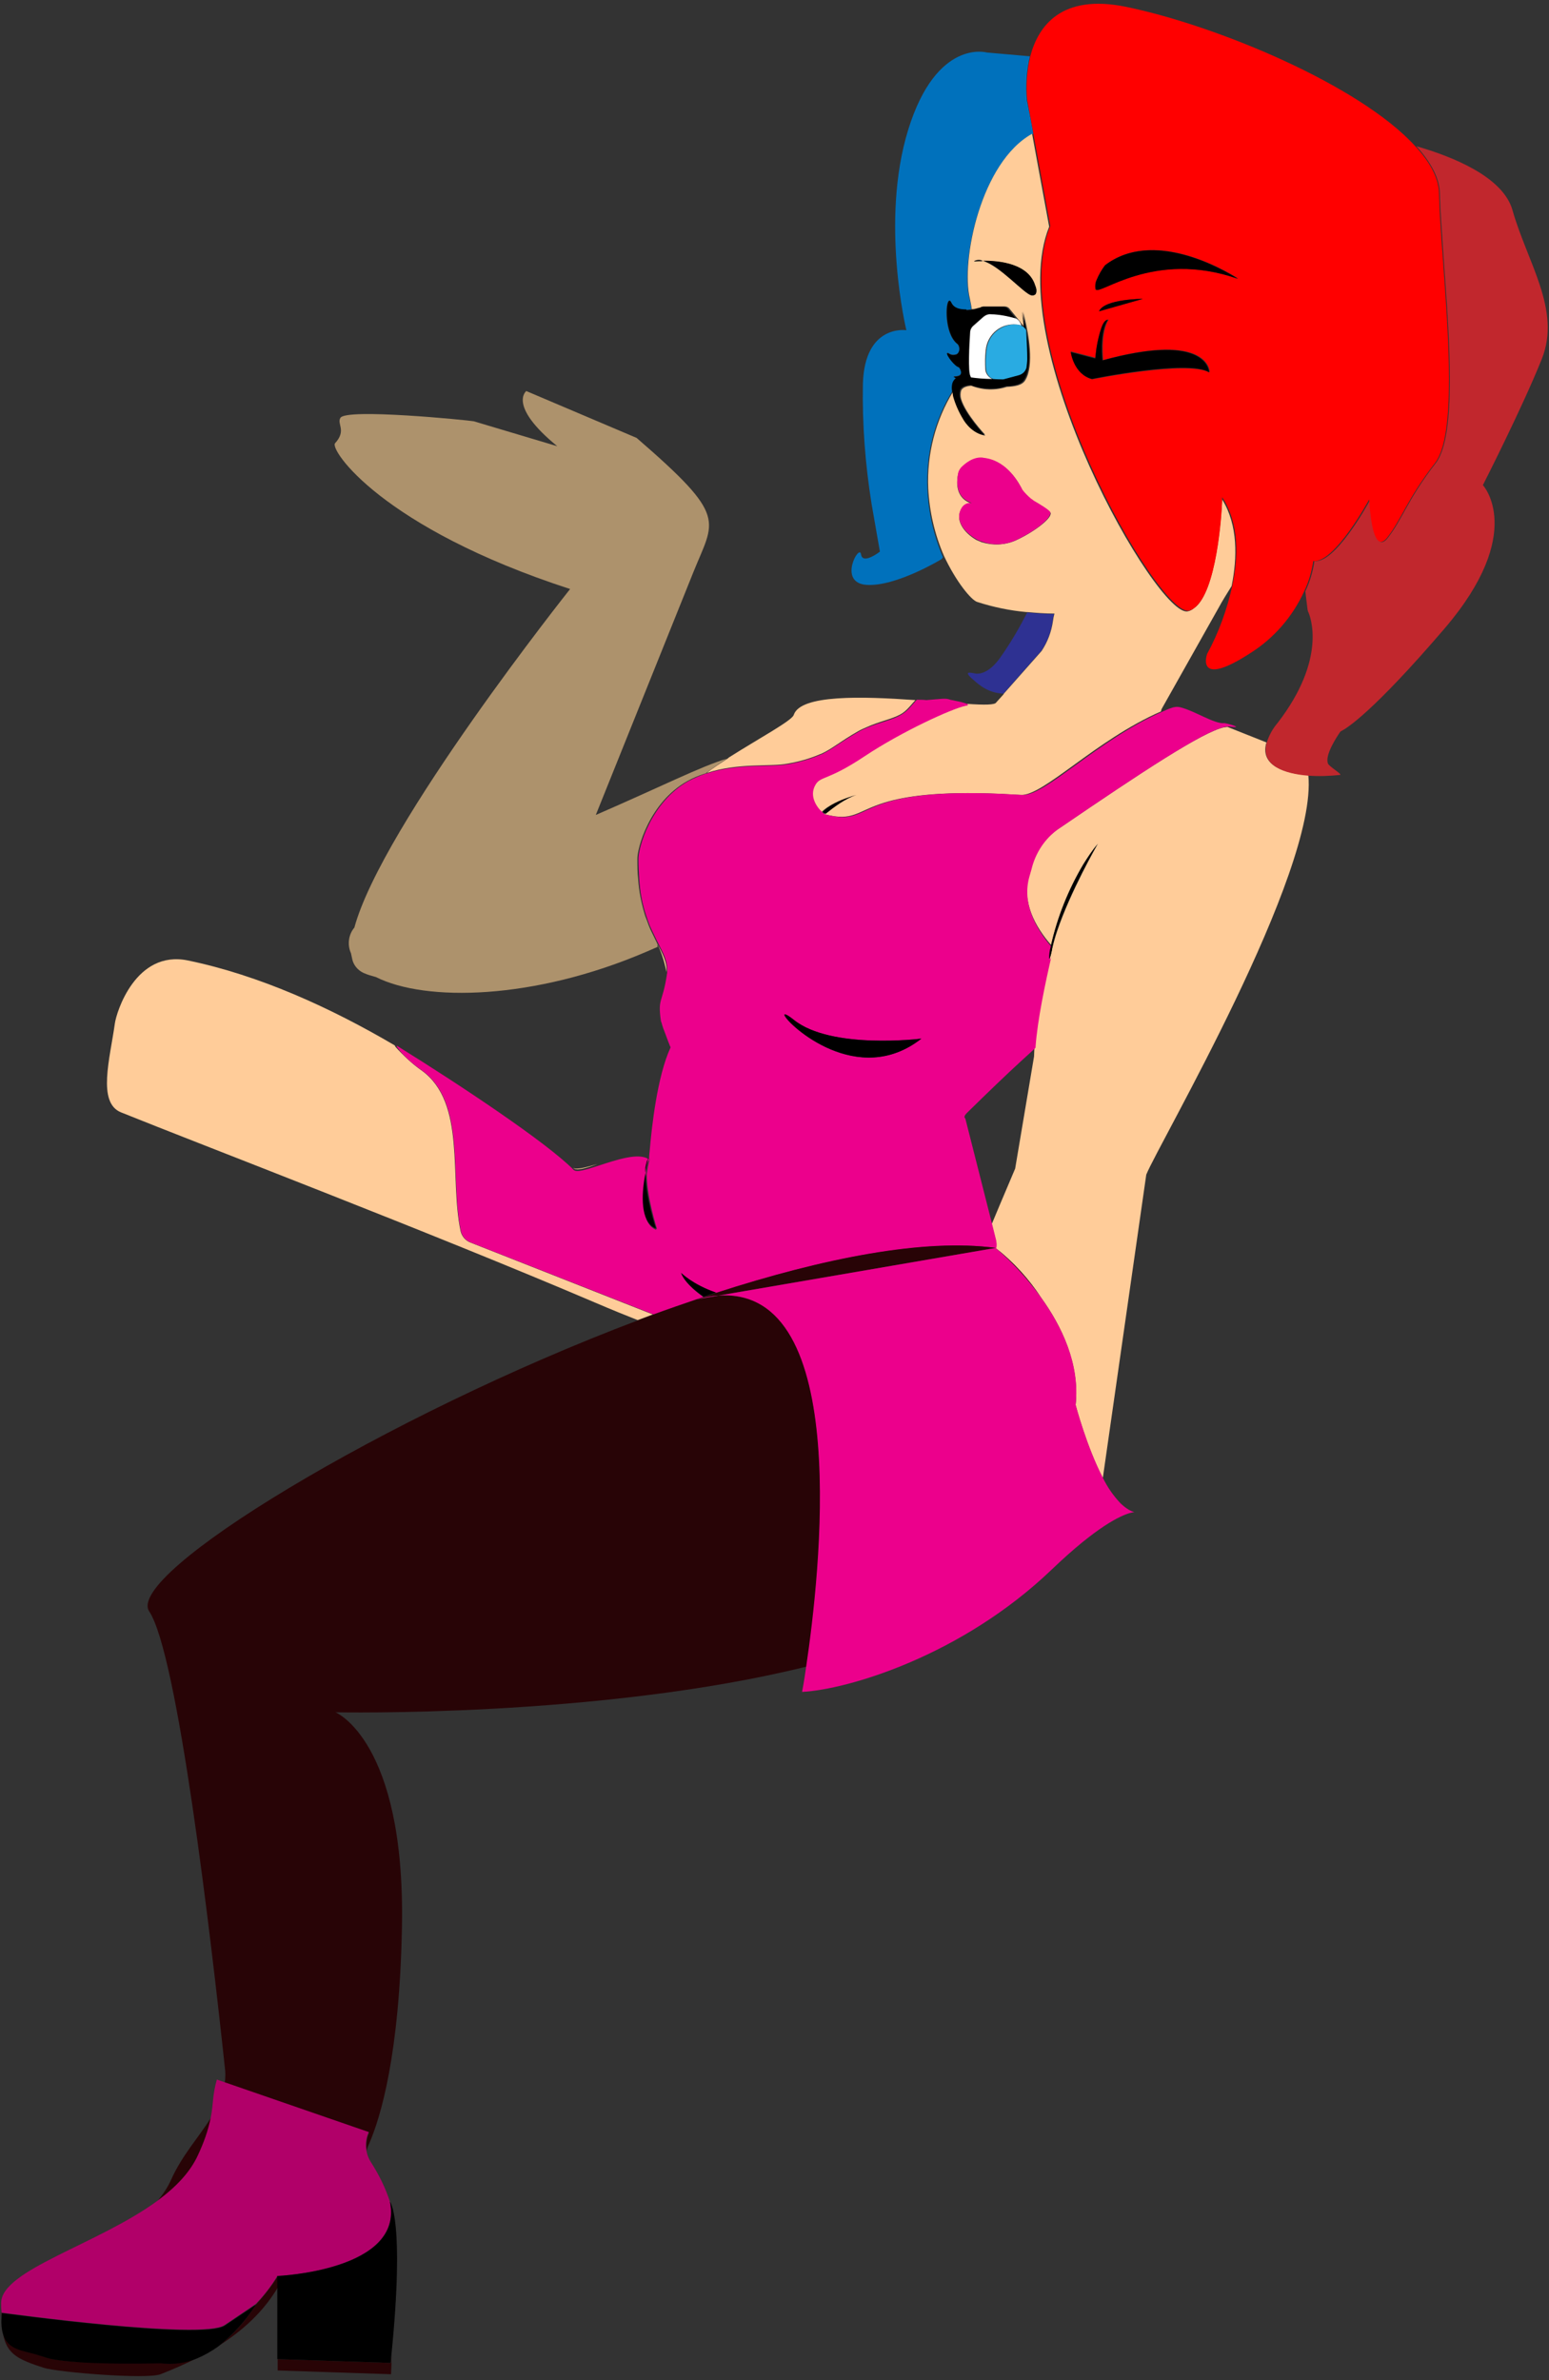 <?xml version="1.0" encoding="utf-8"?>
<!-- Generator: Adobe Illustrator 25.4.1, SVG Export Plug-In . SVG Version: 6.00 Build 0)  -->
<svg version="1.1" id="Layer_1" xmlns="http://www.w3.org/2000/svg" xmlns:xlink="http://www.w3.org/1999/xlink" x="0px" y="0px"
	 viewBox="0 0 410 630" style="enable-background:new 0 0 410 630;" xml:space="preserve">
<rect x="0" y="0" width="410" height="630" fill="#333333" stroke="none"/>
<style type="text/css">
	.st0{fill:none;}
	.st1{fill:#0071BC;}
	.st2{fill:#2E3192;}
	.st3{fill:#AD926C;}
	.st4{fill:#FFCC99;}
	.st5{fill:#C1272D;}
	.st6{fill:#FF0000;}
	.st7{fill:#EC008C;}
	.st8{fill:#FFFFFF;}
	.st9{fill:#29ABE2;}
	.st10{fill:#280406;}
	.st11{fill:#B10069;}
</style>
<path class="st0" d="M347.8,148.5c-0.4,2.8-1.2,5.5-2.4,8c-3,6.6-7.9,12.3-14,16.2c-15,9.8-11.7,0.4-11.7,0.4
	c3-5.8,5.3-11.9,6.7-18.2c1.6-7.6,1.8-16.4-2.7-23.3c0,0,0,0.2,0,0.6c4.2,6.8,4,15.4,2.5,22.9c-1.3,2.1-2.5,4-3.3,5.5l-15.2,27
	c-0.1,0.2-0.2,0.5-0.2,0.7c-17.4,7.6-31.1,22.5-37.2,22.1c-2-0.1-3.8-0.2-5.6-0.3c1.8,0.1,3.7,0.2,5.7,0.3
	c6.1,0.4,19.8-14.6,37.2-22.1c0.8-0.3,1.5-0.6,2.2-0.9c0.8-0.3,1.6-0.4,2.4-0.2c3.7,0.9,9,4.4,11.5,4.2c0.6,0,5.9,1.6,1.6,0.9
	c-0.1,0-0.2,0-0.4,0l10.3,4.1c0.6-1.9,1.6-3.6,2.9-5.2c13.1-16.9,8.7-28,8-29.5c-0.1-0.1-0.1-0.3-0.1-0.4l-0.6-4.9
	c1.2-2.5,2-5.2,2.4-8c5.4,0.6,13.9-14.6,14.7-16.1c0-0.1,0-0.2,0-0.2S353.5,149.1,347.8,148.5z"/>
<path class="st0" d="M257.1,81.8L257.1,81.8c-0.3,0-0.6,0.1-1,0.1C256.5,81.9,256.8,81.9,257.1,81.8z"/>
<path class="st0" d="M278,59.8l-4.5-24.5l-0.3,0.2l4.5,24.5c-12.6,31.3,28.8,103.8,36.7,101.8c0.6-0.2,1.1-0.4,1.6-0.8
	c-0.4,0.3-0.9,0.5-1.3,0.6C306.9,163.6,265.4,91.2,278,59.8z"/>
<path class="st0" d="M257.4,81.8L257.4,81.8z"/>
<path class="st0" d="M270.5,86.3L270.5,86.3c0-0.1,0-0.1-0.1-0.2l0-0.1C270.4,86.1,270.5,86.2,270.5,86.3z"/>
<path class="st0" d="M269.9,281c-3.7,3.4-8.3,7.7-14.2,13.6c-1.1,1.1-0.4,1.4-0.4,1.4l7.2,28.4l1,4c0.1,0.3,0.1,0.6,0.1,0.9
	c0-0.4,0-0.9-0.1-1.3l-1-4c2.9-7,5.3-12.5,6.2-14.7l5-29.7c0-0.8,0-1.6,0.1-2.6v0.3C272.7,278.3,271.3,279.6,269.9,281z"/>
<path class="st0" d="M271.9,95c0.1-2,0-4-0.2-6C271.9,91,272,93,271.9,95z"/>
<path class="st0" d="M327.2,73.5l0.6,0.2c0,0.1-21.3-14.4-35.2-3.5c-0.9,1.2-1.6,2.5-2.2,3.8c0.6-1.3,1.3-2.6,2.2-3.8
	C305.1,60.5,323.8,71.4,327.2,73.5z"/>
<path class="st0" d="M290,94.7l-6.6-1.7c0,0,0,0.1,0,0.1L290,94.7L290,94.7z"/>
<path class="st0" d="M270.6,129.6c0.7,0.8,1.4,1.6,2.2,2.3l0,0c0,0-0.1-0.1-0.1-0.1C272,131.1,271.3,130.4,270.6,129.6
	c-0.9-2.1-4-7.4-9.4-8.3C266.5,122.3,269.6,127.6,270.6,129.6z"/>
<path class="st0" d="M260,69h0.3c-0.8-0.3-1.6-0.3-2.4,0.1h0.2C258.7,68.9,259.4,68.8,260,69z"/>
<path class="st0" d="M274,75.7c0.3,0.6,0.4,1.3,0.2,2C274.6,76.9,274,75.6,274,75.7c-1.7-6-9.7-6.7-13.8-6.7l0.2,0.1
	C264.6,69.1,272.3,69.9,274,75.7z"/>
<path class="st0" d="M180.4,337.2l-0.2-0.2c0,0,0.7,2.6,5.9,6.3h0.1C181.9,340.2,180.6,337.9,180.4,337.2z"/>
<path class="st0" d="M293.2,84.6L293.2,84.6c0-0.1-0.8-0.4-1.7,2.1C292.4,84.4,293.1,84.6,293.2,84.6z"/>
<path class="st0" d="M291.8,95.3c25.9-7.1,28,1.5,28.2,2.9h0.1c0,0.1-0.1-10.7-28.2-3.1c0,0-0.7-6.4,1.1-10.1
	C291,88.8,291.8,95.3,291.8,95.3z"/>
<path class="st0" d="M254.3,99.1L254.3,99.1c-0.2,0.3-0.8,0.5-1.8,0.6c-0.1,0-0.1,0,0,0.1C253.5,99.7,254.1,99.5,254.3,99.1z"/>
<path class="st0" d="M218.2,215.6L218.2,215.6c7.7,2,8.5-0.8,16.1-3.2C226.7,214.8,225.9,217.6,218.2,215.6z"/>
<path class="st0" d="M278.6,251c0-0.1,0.1-0.2,0.1-0.3c0.3-1.4,0.7-2.8,1.2-4.2c-0.5,1.5-0.9,3-1.2,4.4L278.6,251z"/>
<path class="st0" d="M251.7,80.1c0.7,1.5,2.4,1.8,4,1.8C254.1,81.9,252.5,81.5,251.7,80.1c-0.2-0.5-0.4-0.7-0.5-0.5
	C251.4,79.6,251.6,79.7,251.7,80.1z"/>
<path class="st0" d="M269.6,99.3l-4.1,1.1c-0.9,0-1.8,0-2.7-0.1c-1.1-0.4-1.8-1.3-1.8-2.5c-0.2-1.7-0.1-3.3,0.1-5
	c0.3-4.1,3.9-7.2,8-6.9c-3.9-0.4-7.3,2.3-8,6.1c0,0.3-0.1,0.5-0.1,0.8c-0.2,1.7-0.2,3.3-0.1,5c0.1,1.1,0.8,2,1.8,2.5
	c-2.1-0.1-4.2-0.3-5.5-0.4l0,0c1.3,0.2,3.4,0.4,5.6,0.5c0.9,0,1.8,0.1,2.7,0.1L269.6,99.3c0.9-0.2,1.7-1,2-2l0,0
	C271.3,98.2,270.6,99,269.6,99.3z"/>
<path class="st0" d="M217.8,214.9c1.5-1.8,4.6-3,6.7-3.8c-2,0.7-5.4,2-7.1,3.9l0.1,0.1l0.6,0.5l0.3-0.2
	C218.2,215.2,218,215.1,217.8,214.9z"/>
<path class="st0" d="M278.1,250.6c0-0.1,0-0.1,0-0.2c0-0.1,0-0.2,0.1-0.3c-4.1-4.8-7.9-11.4-5.8-18.6c0.2-0.7,0.4-1.4,0.6-2.1
	c-0.3,0.8-0.5,1.6-0.7,2.5C270.2,239.1,274,245.8,278.1,250.6z"/>
<path class="st0" d="M277.7,253.6c0,0.5,0.1,0.4,0.3-0.2l0.4-1.5c0,0,0,0.1,0,0.1C277.9,253.5,277.7,253.9,277.7,253.6z"/>
<path class="st0" d="M259.4,81.4c-0.3,0.1-0.6,0.2-1,0.2C258.8,81.6,259.1,81.5,259.4,81.4L259.4,81.4z"/>
<path class="st0" d="M271.2,100.4c-0.8,1.4-2.7,1.7-4.9,1.8c-3.9,1.4-7.9,0.2-9.4-0.3c-1.4,0.2-2.4,0.5-2.7,1.3
	c-0.3,0.8-0.2,1.7,0.1,2.5c-0.2-0.7-0.2-1.5,0-2.2c0.3-0.8,1.4-1.2,2.7-1.3c3,1.1,6.3,1.2,9.4,0.3c2.3-0.1,4.1-0.4,4.9-1.8
	c2.4-3.9,0.8-12.3-0.1-16.1C272,88.4,273.5,96.6,271.2,100.4z"/>
<path class="st0" d="M273.5,132.4l0.1,0.1c1.4,0.8,4.4,2.6,4.4,3.1c0.3,1.9-5.2,5.6-9.4,7.5c-2.8,1.2-5.9,1.3-8.8,0.4
	c2.9,1,6.1,0.8,8.9-0.4c4.1-1.8,9.6-5.6,9.4-7.5C278,135.1,274.8,133.1,273.5,132.4z"/>
<path class="st0" d="M255,110.9c-1.1-1.9-2-3.9-2.6-5.9c0.6,2.2,1.5,4.2,2.7,6.2c0,0,2,3.8,5.6,4.3l-0.3-0.3
	C256.9,114.5,255,110.9,255,110.9z"/>
<path class="st0" d="M270.2,86.1c-0.1-0.1-0.3-0.1-0.4-0.1h-0.1h0.2C270,86.1,270.1,86.1,270.2,86.1z"/>
<path class="st0" d="M252.1,103.5c-4.8,7.8-7.1,16.9-6.6,26c-0.4-9,1.9-18,6.6-25.7C252.1,103.8,252.1,103.7,252.1,103.5
	L252.1,103.5z"/>
<path class="st0" d="M253.1,100.2L253.1,100.2c-0.5,0.4-0.9,1-0.9,1.7C252.2,101.2,252.6,100.6,253.1,100.2z"/>
<path class="st0" d="M251.2,93.7c0.5,0.3,1,0.3,1.6,0.2c0.2-0.1,0.4-0.2,0.6-0.3c-0.2,0.1-0.3,0.2-0.5,0.2
	C252.3,93.9,251.7,93.9,251.2,93.7c-0.4-0.3-0.5-0.3-0.6-0.2C250.7,93.4,250.9,93.5,251.2,93.7z"/>
<path class="st0" d="M207.7,268.8c0.9,2.5,19.4,19.4,36.2,6.2C227.1,288.1,208.7,271.3,207.7,268.8z"/>
<path class="st0" d="M243.9,274.9c-0.1,0-23.8,2.9-33.8-5C220,278,243.9,274.9,243.9,274.9z"/>
<path class="st0" d="M170.6,311.3c0-0.3,0-0.5,0-0.8c-0.9,4.9-1.6,13.1,2.7,14.7c0,0,0-0.1-0.1-0.3
	C169.5,323.2,169.8,316.2,170.6,311.3z"/>
<path class="st0" d="M238.3,189.1c-2.4,1.3-5.5,1.8-9,3.4C232.8,191,235.9,190.5,238.3,189.1z"/>
<path class="st0" d="M187,204.6L187,204.6c8.4-2.7,17-1.6,21.3-2.4c3.1-0.5,6-1.4,8.9-2.6c-2.8,1.2-5.7,2-8.6,2.5
	C204.1,203,195.4,201.8,187,204.6z"/>
<path class="st0" d="M290.6,223.3c-1.4,1.8-2.7,3.6-3.9,5.5c1.1-1.8,2.3-3.5,3.6-5.2L290.6,223.3z"/>
<path class="st0" d="M170.8,309.5c0.1-0.7,0.2-1.4,0.4-2.1c0.1-0.5,0.2-0.8,0.2-0.8c-0.6,1.2-0.9,2.5-0.8,3.9
	C170.7,310.2,170.7,309.8,170.8,309.5z"/>
<path class="st1" d="M252.1,103.5c-0.1-0.6-0.1-1.1,0-1.7c0.1-0.7,0.4-1.3,0.9-1.7c-0.4-0.2-0.7-0.4-0.5-0.4l0,0c0,0,0-0.1,0-0.1
	c1,0,1.6-0.3,1.8-0.6c0.1-0.1,0.1-0.2,0.1-0.3c0-0.6-0.3-1.1-0.6-1.5c-1.1-0.2-3.4-3.3-3.1-3.7c0-0.2,0.2-0.2,0.6,0.1
	c0.5,0.3,1,0.3,1.6,0.2c0.2,0,0.4-0.1,0.5-0.2l0,0l0,0c0.5-0.4,0.6-1.1,0.4-1.8c-0.1-0.4-0.3-0.7-0.6-0.9c-3.3-2.8-3-11.1-2-11.3
	c0.2-0.1,0.4,0,0.6,0.5c0.7,1.5,2.3,1.9,3.9,1.9h0.4c0.3,0,0.7-0.1,1-0.1c-0.1-1-0.2-1.9-0.5-2.8c-2.4-10,3-36.1,16.6-43.6v0.1
	l0.3-0.2v-0.1l-0.6-3.3l-1.1-5.4c-0.4-3.9-0.1-7.9,0.8-11.7l-11.4-1c0,0-13.3-3.8-20.8,20.4s-0.5,53.1-0.5,53.1s-11-1.7-11.5,14.1
	c-0.2,10.7,0.6,21.3,2.3,31.9l2.2,12.6c0,0-4.6,3.6-5,0.7s-6.3,7.6,1.5,8.1s19.8-6.8,19.8-6.8l0.4-0.5c-2.4-5.6-3.8-11.6-4.1-17.7
	C245,120.3,247.3,111.3,252.1,103.5z"/>
<path class="st2" d="M278.6,164.5c0.1-0.7,0.2-1.3,0.4-2c-2.6,0-4.9-0.2-7.1-0.4c-2,3.9-4.2,7.7-6.7,11.3c-2.7,4.1-5.2,5-6.8,4.9
	c-0.9-0.1-4-1.1-0.8,1.6c1.6,1.4,3.9,3.5,8,3.7l10-11.3C277.2,170,278.2,167.3,278.6,164.5z"/>
<path class="st3" d="M173.9,249.6c-0.5-1.1-1.1-2.2-1.7-3.5s-0.9-2.4-1.4-3.6c-1-3.2-1.7-6.6-1.9-9.9c-0.2-1.6-0.2-3.3-0.2-5.2
	c-0.1-2.8,3.2-15.1,13.3-20.7c1.4-0.8,2.9-1.4,4.4-1.9l0.4-0.1l0,0l-0.2,0.1c1.8-1.3,3.8-2.7,5.8-4c-6.8,2-17.4,7.4-34.7,14.9
	l25.8-64.2c5.6-14,9.4-14.5-15-35.6l-29.2-12.4c0,0-5,3.8,8.2,14.6l-22.1-6.6c-1.7-0.3-33.8-3.5-35.3-0.9c-1,1.6,1.7,3.3-1.4,6.7
	c-1.6,1.6,12.3,22.4,62.2,38.6c0,0-49.8,62.6-57.1,89.6c-1.6,1.9-1.9,4.6-0.9,6.8l0.3,1.4c0.3,1.7,1.5,3.1,3,3.8
	c1.1,0.5,2.2,0.8,3.3,1.1c13.1,6.6,41.8,6.1,71.6-6.7c1-0.4,2-0.9,3-1.3l-0.1-0.2C174.1,250.1,174,249.9,173.9,249.6z"/>
<path class="st4" d="M124.6,328.9c-1.4-0.5-2.4-1.7-2.7-3.1c-3-14.3,1.5-33.8-10.2-42.4c-2.6-1.8-4.9-4-7-6.3
	c-0.1-0.2-0.2-0.3-0.2-0.4c-17-10-35.9-18.6-54.8-22.5c-13.8-2.8-18.9,13.7-19.3,16.7c-1.3,9.3-4.7,20.9,1.6,23.5
	c20.8,8.4,81.3,31.5,125.6,50.4c4.2,1.8,7.9,3.3,11.2,4.6l4-1.5L124.6,328.9z"/>
<path class="st4" d="M335.1,196.9c0-0.1,0.1-0.2,0.1-0.4l-10.3-4.1c-0.3,0-0.6,0.1-0.9,0.1c-5.7,1.2-21.9,11.9-43.3,26.5
	c-3.8,2.4-6.5,6.1-7.7,10.4c-0.2,0.7-0.4,1.4-0.6,2.1c-2.1,7.2,1.7,13.9,5.8,18.6c1.7-7.5,4.6-14.7,8.5-21.3
	c1.2-1.9,2.4-3.8,3.9-5.5l-0.2,0.4l0.1-0.2c0,0-7.2,12.5-10.7,23c-0.5,1.5-0.9,2.9-1.2,4.2c0,0.1,0,0.2-0.1,0.3
	c-0.1,0.3-0.1,0.7-0.2,1l-0.4,1.5c0.1-0.3,0.2-0.6,0.3-1.2c-1.9,8-3.9,17.8-4.4,24.7c0,0.9-0.1,1.8-0.1,2.6l-5,29.7
	c-0.9,2.2-3.3,7.7-6.2,14.7l1,4c0.1,0.4,0.1,0.8,0.1,1.3c0,0.3,0,0.7-0.1,1c4.7,3.7,8.8,8.2,12.1,13.2c5.4,7.5,10.2,17.5,9.1,28.4
	c0,0,2.9,11.1,7.2,19.3l11.5-80.3c3.2-8,45.4-79.9,42.9-105.7C339.9,204.7,333.7,202.6,335.1,196.9z"/>
<path class="st4" d="M158.1,308.1c-3.1,0.9-5.6,1.6-6.4,1C152.4,310,155.1,309.2,158.1,308.1z"/>
<path class="st4" d="M187,204.6c8.5-2.8,17.1-1.6,21.5-2.5c3-0.5,5.8-1.3,8.6-2.5l0,0l0.3-0.1c3-1.4,4.9-3.2,9.8-6
	c0.7-0.4,1.4-0.7,2.1-1c3.5-1.6,6.6-2.1,9-3.4c0.9-0.5,1.7-1.2,2.4-2c0.5-0.6,1.1-1.2,1.5-1.7l0.1-0.1c-14.1-1-30.4-1.5-32.2,3.9
	c-0.4,1.5-9,6.1-17.2,11.3l-0.2,0.2c-2,1.3-4,2.6-5.8,4L187,204.6z"/>
<path class="st4" d="M260.2,69H260C260.1,69,260.2,69,260.2,69l0.3,0.1L260.2,69z"/>
<path class="st4" d="M255.3,186.8c-3.5,0.7-16.9,6.8-26.8,13.4s-11.6,5.1-13,7.6c-1.7,3,0.4,5.9,1.9,7.2c1.8-1.9,5.1-3.2,7.1-3.9
	c1.3-0.4,2.2-0.7,2.2-0.7c-3,0.9-6.2,3.4-8.2,5l-0.1-0.1l-0.3,0.2l0,0h0.1c7.7,2,8.5-0.8,16-3.1c5.3-1.6,13.8-3,30.3-2.3
	c1.8,0.1,3.6,0.2,5.6,0.3c6,0.4,19.8-14.5,37.2-22.1c0-0.2,0.1-0.5,0.2-0.7l15.2-27c0.8-1.5,2-3.4,3.3-5.5
	c1.5-7.5,1.7-16.1-2.5-22.9c-0.2,3.8-1.5,24.7-7.5,28.8c-0.5,0.4-1,0.7-1.6,0.8c-7.9,2-49.3-70.5-36.7-101.8l-4.5-24.5v-0.1
	C259.6,42.9,254.3,69,256.7,79c0.2,0.9,0.4,1.9,0.5,2.8l0,0h0.2h0.1c0.4,0,0.7-0.1,1.1-0.2s0.6-0.2,1-0.2h0l0.4-0.1
	c0-0.2,0.2-0.2,0.4-0.2h5.5c0.5,0,1,0.2,1.3,0.6l2.7,3.3c0.1,0.1,0.2,0.2,0.2,0.3c0.1,0.1,0.1,0.2,0.2,0.2l1,1.2
	c-0.3-2.4-0.5-4.3-0.5-4.3s0.2,0.8,0.5,2.1c0.9,3.7,2.5,12.2,0.1,16.1c-0.8,1.4-2.7,1.7-4.9,1.8c-3.1,1-6.4,0.9-9.4-0.3
	c-1.3,0.1-2.4,0.5-2.7,1.3c-0.2,0.7-0.2,1.5,0,2.2c1.2,4,6.3,9.4,6.3,9.4h-0.2l0.3,0.3c-3.6-0.5-5.6-4.3-5.6-4.3
	c-1.2-1.9-2.1-4-2.7-6.2c-0.1-0.4-0.2-0.8-0.2-1.2c-4.7,7.7-7,16.6-6.6,25.7c0.3,6.1,1.7,12.1,4.1,17.7l0,0
	c3.3,7.1,7.3,11.8,8.8,12.3c4.3,1.4,8.7,2.3,13.1,2.7h0.3c2.2,0.2,4.6,0.4,7.1,0.4c-0.2,0.7-0.3,1.3-0.4,2c-0.4,2.8-1.4,5.5-3,7.9
	l-10,11.3l-0.1,0.2l-1.9,2.1c-0.3,0.7-3.2,0.7-7.7,0.4C256,186.6,256,186.8,255.3,186.8z M260.2,69.1c-0.8,0-1.6,0-2.4,0.1
	c0.1,0,0.2-0.1,0.2-0.1h-0.2C258.6,68.7,259.5,68.6,260.2,69.1c4-0.1,12,0.6,13.8,6.5c0,0,0.6,1.3,0.2,2.1c-0.2,0.3-0.5,0.6-1.2,0.5
	C271.1,77.8,264.6,70.3,260.2,69.1z M268.7,143.1c-2.8,1.2-6,1.3-8.9,0.4c-0.5-0.2-0.9-0.4-1.4-0.6c-3.4-2-5.8-5.4-3.8-8.4
	c0.6-0.9,1.6-1.3,2.6-1.2l-0.5-0.2c-3.9-1.6-3.5-5.7-3.1-7.6c0.1-0.6,0.4-1.2,0.8-1.6c1-1,3.1-2.8,5.6-2.6c0.4,0,0.8,0.1,1.2,0.2
	c5.5,0.9,8.5,6.3,9.5,8.4c0.6,0.8,1.3,1.5,2,2.1c0,0.1,0.1,0.1,0.1,0.1l0.7,0.5c1.3,0.7,4.5,2.7,4.6,3.2
	C278.3,137.5,272.8,141.3,268.7,143.1z"/>
<path class="st4" d="M270.4,86L270.4,86c0-0.1-0.1-0.3-0.2-0.5l-0.1-0.1C270.2,85.6,270.3,85.8,270.4,86z"/>
<path class="st4" d="M173.9,249.6c0.1,0.2,0.2,0.5,0.3,0.7l0.1,0.2c1,2.2,1.7,4.5,2.1,6.8C176.6,254.7,175.4,252.5,173.9,249.6z"/>
<path class="st5" d="M400.3,55.5c-2.6-8.8-16-14.1-25.4-16.8c3.8,4.2,6.1,8.4,6.2,12.4c0.1,4.6,0.6,10.7,1,17.1
	c1.5,20.7,3.6,47.1-2.1,54.4c-7.5,9.7-8.7,14.7-12.7,19.8c-1,1.3-1.8,1.3-2.4,0.6c-1.8-1.9-2.2-9.4-2.3-10.6
	c-0.8,1.5-9.3,16.8-14.7,16.1c-0.4,2.8-1.2,5.5-2.4,8l0.6,4.9c0,0.1,0.1,0.3,0.1,0.4c0.7,1.4,5,12.6-8,29.5
	c-1.3,1.5-2.3,3.3-2.9,5.2c0,0.1-0.1,0.2-0.1,0.4c-1.4,5.8,4.8,7.9,11.1,8.4h0c2.8,0.2,5.6,0.1,8.4-0.2c0.7-0.1-3-2.3-3.2-3
	c-0.9-2.2,2.3-7,3.1-8.2c0.1-0.2,0.2-0.3,0.4-0.4c1.4-0.7,8.2-4.8,27.4-27.2c21.7-25.4,10.1-37.9,10.1-37.9S402.9,108,408.1,95
	S404.2,69.4,400.3,55.5z"/>
<path class="st6" d="M273.5,35.3l4.5,24.5c-12.6,31.3,28.8,103.8,36.7,101.8c0.5-0.1,0.9-0.3,1.3-0.6c6.1-4.2,7.4-25.1,7.5-28.8
	c0-0.4,0-0.6,0-0.6c4.5,6.9,4.3,15.7,2.7,23.3c-1.4,6.4-3.6,12.5-6.7,18.2c0,0-3.3,9.4,11.7-0.4c6.1-3.9,11-9.6,14-16.2
	c1.2-2.5,2-5.2,2.4-8c5.7,0.6,14.8-16.3,14.8-16.3s0,0.1,0,0.2c0.1,1.2,0.5,8.7,2.3,10.6c0.6,0.6,1.4,0.6,2.4-0.6
	c4-5.1,5.2-10.1,12.7-19.8c5.7-7.3,3.6-33.7,2.1-54.4c-0.5-6.5-0.9-12.5-1-17.1c-0.1-4-2.4-8.2-6.3-12.4
	C359.9,22.5,321.9,6.7,298,1.8c-17.1-3.5-23.2,5.1-25.3,13.1c-0.9,3.8-1.2,7.8-0.8,11.7l1,5.3l0.6,3.3L273.5,35.3z M290.3,74
	c0.6-1.4,1.3-2.7,2.2-3.8c14-10.8,35.2,3.6,35.2,3.5l-0.6-0.2l0.5,0.3c-22.6-8-37.1,4.9-37.7,2.7C289.9,75.7,290,74.8,290.3,74z
	 M302.5,79.1l-11.6,3.3C292.2,79.1,302.5,79.1,302.5,79.1L302.5,79.1z M283.4,93l6.6,1.7c0-0.9,0.1-1.7,0.3-2.6
	c0.2-1.9,0.7-3.7,1.3-5.4c0.9-2.5,1.8-2.1,1.8-2.1l0,0.1l0,0c-0.1,0.2-0.2,0.3-0.3,0.5c-1.8,3.7-1.1,10.1-1.1,10.1
	c28.1-7.7,28.2,3.1,28.2,3.1h-0.1c0,0.1,0,0.1,0,0.2c-5.7-3.3-31,1.8-31,1.8c-4.9-1.3-5.6-7.2-5.6-7.2l0,0
	C283.4,93.1,283.4,93,283.4,93z"/>
<path d="M255.8,81.9c-1.7,0-3.3-0.3-4-1.8c-0.2-0.4-0.4-0.5-0.5-0.5c-1,0.2-1.3,8.5,2,11.3c0.3,0.2,0.5,0.5,0.6,0.9
	c0.2,0.6,0,1.3-0.4,1.8l0,0l0,0c-0.2,0.1-0.3,0.3-0.6,0.3c-0.5,0.2-1.1,0.1-1.6-0.2c-0.3-0.2-0.5-0.2-0.6-0.2
	c-0.3,0.4,2,3.5,3.1,3.7c0.4,0.4,0.6,1,0.6,1.5c0,0.1-0.1,0.2-0.1,0.3v0.1c-0.2,0.4-0.8,0.6-1.8,0.6l0,0c-0.2,0,0.1,0.1,0.5,0.4l0,0
	c-0.5,0.4-0.9,1-1,1.7c-0.1,0.6-0.1,1.1,0,1.7l0,0c0,0.1,0,0.2,0.1,0.3c0.1,0.4,0.1,0.8,0.2,1.2c0.6,2.1,1.5,4.1,2.6,5.9
	c0,0,1.9,3.6,5.4,4.2h0.2c0,0-5.1-5.4-6.3-9.4c-0.3-0.8-0.3-1.7-0.1-2.5c0.3-0.8,1.3-1.2,2.7-1.3c1.5,0.5,5.5,1.7,9.4,0.3
	c2.3-0.1,4.1-0.4,4.9-1.8c2.4-3.8,0.8-12-0.1-15.8c-0.3-1.3-0.5-2.1-0.5-2.1s0.3,1.8,0.5,4.3l-1-1.2c0.1,0.2,0.2,0.4,0.3,0.6
	c0,0.1,0.1,0.1,0.1,0.2h0.1c0.4,0.2,0.7,0.6,0.9,1c0,0.5,0.1,1,0.1,1.6c0.2,2,0.3,4,0.2,6c0,0.8-0.1,1.5-0.2,2.2v0.1l0,0
	c-0.3,1-1.1,1.7-2.1,2l-4.1,1.1c-0.9,0-1.8-0.1-2.7-0.1c-2.2-0.1-4.4-0.3-5.6-0.5l0,0h-0.1l-0.1-0.3c-0.8-1-0.3-8.7-0.1-11.6
	c0-0.7,0.4-1.4,0.9-1.8l2.6-2.3c0.6-0.5,1.3-0.7,2-0.7c2.3,0.2,4.5,0.7,6.6,1.5c0.3,0.2,0.6,0.4,0.8,0.6l-2.8-3.4
	c-0.3-0.4-0.8-0.6-1.3-0.6h-5.5c-0.2,0-0.4,0-0.4,0.2l-0.4,0.1c-0.3,0.1-0.7,0.2-1,0.3s-0.7,0.2-1.1,0.2h-0.1h-0.2
	c-0.3,0-0.6,0.1-1,0.1L255.8,81.9z"/>
<path d="M270.1,85.5c-0.1-0.1-0.1-0.2-0.2-0.2L270.1,85.5L270.1,85.5z"/>
<path d="M302.5,79.1c0,0-10.2,0-11.6,3.3L302.5,79.1z"/>
<path d="M289,100.3c0,0,25.4-5.2,31-1.8c0-0.1,0-0.1,0-0.2c-0.2-1.4-2.3-10-28.2-2.9c0,0-0.8-6.6,1.1-10.2c0.1-0.2,0.2-0.3,0.3-0.5
	l0,0c-0.1,0-0.9-0.2-1.7,2.1c-0.6,1.8-1,3.6-1.3,5.4c-0.1,0.9-0.2,1.7-0.3,2.6v0.1l-6.5-1.7l0,0C283.4,93.1,284.1,99,289,100.3z"/>
<path d="M327.7,73.8l-0.5-0.3c-3.4-2.1-22-13-34.7-3.3c-0.9,1.2-1.6,2.4-2.2,3.8c-0.4,0.8-0.5,1.7-0.3,2.5
	C290.6,78.7,305.1,65.9,327.7,73.8z"/>
<path d="M274.2,77.6c0.2-0.7,0.1-1.4-0.2-2c-1.7-5.8-9.4-6.6-13.5-6.6h-0.3c4.4,1.2,10.9,8.8,12.8,9.1
	C273.7,78.2,274.1,78,274.2,77.6z"/>
<path d="M258,69.1c-0.1,0-0.2,0.1-0.2,0.1c0.8-0.1,1.6-0.1,2.4-0.1c-0.1,0-0.1,0-0.2,0C259.4,68.8,258.7,68.8,258,69.1z"/>
<path class="st7" d="M268.6,143.1c4.1-1.8,9.7-5.6,9.4-7.5c0-0.5-3-2.3-4.4-3.1l-0.1-0.1l-0.7-0.5l0,0c-0.8-0.7-1.6-1.5-2.2-2.3
	c-1-2-4-7.3-9.4-8.3c-0.4-0.1-0.8-0.1-1.2-0.2c-2.5-0.2-4.6,1.6-5.6,2.6c-0.4,0.5-0.7,1-0.8,1.6c-0.4,1.9-0.7,6.1,3.1,7.6l0.5,0.2
	c-1-0.1-2,0.3-2.6,1.2c-2,3.1,0.4,6.4,3.8,8.4c0.4,0.2,0.9,0.5,1.4,0.6C262.7,144.4,265.8,144.3,268.6,143.1z"/>
<path class="st8" d="M262.3,83.2c-0.7-0.1-1.4,0.2-2,0.7l-2.6,2.3c-0.5,0.4-0.9,1.1-0.9,1.8c-0.2,2.9-0.6,10.5,0.1,11.6l0.1,0.3h0.1
	c1.4,0.2,3.4,0.4,5.5,0.4c-1-0.5-1.7-1.4-1.8-2.5c-0.1-1.7-0.1-3.3,0.1-5c0-0.3,0.1-0.5,0.1-0.8c0.7-3.8,4.1-6.5,8-6.1l0,0
	c0.2,0,0.4,0,0.6,0.1h0.1c0.1,0,0.3,0,0.4,0.1c0.1,0,0.2,0.1,0.3,0.2c0-0.1-0.1-0.2-0.1-0.3c-0.1-0.2-0.2-0.4-0.3-0.6l-0.1-0.2
	c-0.1-0.1-0.1-0.2-0.2-0.3c-0.2-0.2-0.5-0.5-0.8-0.6C266.8,83.7,264.5,83.2,262.3,83.2z"/>
<path class="st9" d="M270.2,86.1c-0.1,0-0.2-0.1-0.3-0.1h-0.2c-0.2,0-0.4-0.1-0.6-0.1l0,0c-4.1-0.3-7.7,2.8-8,6.9
	c-0.2,1.7-0.3,3.3-0.1,5c0.1,1.1,0.8,2.1,1.9,2.5c0.9,0.1,1.8,0.1,2.7,0.1l4.1-1.1c1-0.3,1.7-1,2-2v-0.1c0.1-0.7,0.2-1.5,0.2-2.2
	c0-2-0.1-4-0.2-6c0-0.5-0.1-1.1-0.1-1.6c-0.2-0.4-0.5-0.8-0.9-1h-0.1l0,0C270.5,86.3,270.4,86.2,270.2,86.1z"/>
<path d="M218.4,215.3l0.1,0.1c2-1.6,5.2-4.1,8.2-5c0,0-0.9,0.2-2.2,0.7c-2.1,0.7-5.1,2-6.7,3.8C218,215,218.1,215.2,218.4,215.3z"/>
<path class="st7" d="M170.6,310.6c0,0.2,0,0.5,0,0.8c0-0.3,0.1-0.6,0.2-0.9c0-0.3,0-0.6,0-0.9C170.7,309.8,170.7,310.2,170.6,310.6z
	"/>
<path class="st7" d="M111.8,283.4c11.7,8.6,7.2,28.1,10.2,42.4c0.3,1.4,1.3,2.6,2.7,3.1l48.3,19c3.8-1.4,7.6-2.7,11.4-4l0,0l1.8-0.6
	c-5.2-3.7-5.9-6.3-5.9-6.3l0.2,0.2c0-0.1-0.1-0.2-0.1-0.2c0,0,2.9,3,9.2,5.2c28.4-9.2,55.1-14.4,74.1-11.9c0.1-0.3,0.1-0.7,0.1-1
	c0-0.3-0.1-0.6-0.1-0.9l-1-4l-7.2-28.4c0,0-0.7-0.3,0.4-1.4c5.9-5.8,10.5-10.2,14.2-13.6c1.5-1.4,2.9-2.6,4-3.7v-0.3
	c0.5-6.9,2.5-16.6,4.4-24.7c-0.1,0.5-0.2,0.9-0.3,1.2c-0.2,0.6-0.3,0.6-0.3,0.2c0-1,0.2-2.1,0.4-3.1c-4.1-4.8-7.9-11.5-5.8-18.7
	c0.2-0.8,0.5-1.6,0.7-2.5c1.2-4.3,3.9-8.1,7.7-10.5c21.4-14.6,37.6-25.3,43.3-26.5c0.3-0.1,0.6-0.1,0.9-0.1c0.1,0,0.2,0,0.4,0
	c4.3,0.6-1-1-1.6-0.9c-2.5,0.2-7.8-3.3-11.5-4.2c-0.8-0.2-1.7-0.1-2.4,0.2c-0.7,0.2-1.5,0.6-2.2,0.9c-17.4,7.6-31.2,22.5-37.2,22.1
	c-2-0.1-3.9-0.2-5.7-0.3c-16.5-0.7-25.1,0.7-30.3,2.3c-7.5,2.3-8.3,5.2-16,3.2h-0.1h-0.1l0,0l-0.6-0.5l-0.1-0.1
	c-1.4-1.2-3.6-4.2-1.9-7.2c1.4-2.5,3.1-1,13-7.6s23.3-12.7,26.8-13.4c0.7-0.1,0.7-0.2,0.5-0.4l0,0c-0.7-0.5-4.2-1.1-4.6-1.2
	c-1.2-0.5-2.3-0.2-6.3,0.1c-0.8-0.1-1.7-0.1-2.5-0.1l-0.2,0.2l-0.1,0.1c-0.4,0.5-1,1.1-1.5,1.7c-0.7,0.8-1.5,1.5-2.4,2
	c-2.4,1.4-5.4,1.9-9,3.4c-0.7,0.3-1.4,0.6-2.1,1c-4.9,2.8-6.8,4.5-9.8,6l-0.3,0.1l0,0c-2.8,1.2-5.8,2.1-8.9,2.6
	c-4.3,0.8-12.9-0.3-21.3,2.4l-0.4,0.1c-1.5,0.5-3,1.2-4.4,1.9c-10.1,5.6-13.4,17.9-13.3,20.7c0,1.9,0.1,3.6,0.2,5.2
	c0.2,3.4,0.8,6.7,1.9,9.9c0.4,1.2,0.8,2.4,1.4,3.6s1.1,2.4,1.7,3.5c1.5,2.9,2.6,5.1,2.4,7.7c0,0.3-0.1,0.5-0.1,0.8
	c-1.2,7.6-2.4,6-1.6,11.9l0.1,0.5l0.1,0.1v0.1c0.2,0.7,0.4,1.4,0.7,2.1c0.7,1.9,1.6,4.3,1.7,4.4c-3.6,7.8-5,21.3-5.5,27
	c-0.2,1.6-0.2,2.6-0.2,2.6s-0.1,0.3-0.2,0.8c0.1-0.3,0.2-0.6,0.4-0.9c-0.4,1.3-0.6,2.6-0.8,3.9c-0.1,5.9,2.7,14.7,2.7,14.7l-0.3-0.1
	c0.1,0.2,0.1,0.3,0.1,0.3c-4.3-1.6-3.6-9.8-2.7-14.7c-0.1-1.4,0.2-2.7,0.8-3.9c-2.6-2-8.7,0.1-13.6,1.7c-3.1,1-5.7,1.8-6.4,1
	c-7.1-7.2-30.1-22.5-46.4-32.6c-0.3-0.2-0.4-0.2-0.4-0.1s0,0.2,0.2,0.4C106.8,279.5,109.2,281.6,111.8,283.4z M210,269.9
	c10,8,33.8,5,33.8,5c-16.8,13.3-35.2-3.7-36.2-6.2C207.4,268.2,208.1,268.4,210,269.9z"/>
<path d="M243.9,274.9c0,0-23.9,3-33.8-5c-1.9-1.5-2.6-1.7-2.4-1.1C208.7,271.3,227.1,288.1,243.9,274.9z"/>
<path d="M186.2,343.2l3.3-1.1c-6.3-2.2-9.2-5.2-9.2-5.2c0,0.1,0,0.2,0.1,0.2C180.6,337.9,181.9,340.2,186.2,343.2z"/>
<path d="M170.8,310.4c0.2-1.3,0.5-2.6,0.8-3.9c-0.1,0.3-0.3,0.6-0.4,0.9c-0.2,0.7-0.4,1.4-0.4,2.1
	C170.8,309.8,170.8,310.1,170.8,310.4z"/>
<path d="M173.3,325l0.3,0.1c0,0-2.9-8.8-2.7-14.7c-0.1,0.3-0.1,0.6-0.2,0.9C169.8,316.2,169.5,323.2,173.3,325z"/>
<path d="M278.1,250.6c-0.3,1-0.4,2-0.4,3.1c0,0.3,0.3-0.2,0.6-1.6c0,0,0-0.1,0-0.1c0.1-0.3,0.2-0.7,0.2-1v-0.1
	c0.3-1.4,0.7-2.9,1.2-4.4c3.5-10.5,10.7-23,10.7-23l-0.1,0.2c-1.3,1.6-2.5,3.4-3.6,5.2c-3.9,6.6-6.8,13.8-8.5,21.3
	c0,0.1-0.1,0.2-0.1,0.3C278.1,250.5,278.1,250.5,278.1,250.6z"/>
<path class="st10" d="M73.5,624.4c0,1.8,0,3,0,3l30,1c0,0,0.1-2,0.2-5.1c-0.1,0.7-0.1,1.4-0.2,2.1L73.5,624.4z"/>
<path class="st10" d="M0.4,612.1v-0.4c-0.1,0.3-0.1,0.6-0.1,0.9c0,0.2,0,0.5,0,0.7C0.4,612.9,0.4,612.5,0.4,612.1z"/>
<path class="st10" d="M52.5,570.4c1.5-3.2,2.7-6.5,3.4-10c-3.2,5.2-7.7,10-10.6,16.5c-0.9,2-2.1,3.8-3.5,5.5
	C46.5,578.9,50.4,575,52.5,570.4z"/>
<path class="st10" d="M190.3,342.9l-5.9,1l0,0c-3.8,1.3-7.6,2.6-11.4,4l-4,1.5c-67.3,25.4-136,67.3-129.5,77.1
	c7.5,11.3,16.2,85,20,120.6c0.2,1.4,0.2,2.7,0,4.1l38.2,13.2c-0.7,1.5-0.9,3.3-0.6,4.9c0.1-0.7,0.3-1.3,0.6-1.9
	c3-6.9,8.1-23.5,8.7-57.8c0.8-48.9-17.6-56.4-17.6-56.4s69.8,1.5,124.7-12.1C217,417.4,225.9,340.5,190.3,342.9z"/>
<path class="st10" d="M189.5,342.2l-3.3,1.1h-0.1l-1.8,0.6c1.9-0.5,3.9-0.9,5.9-1l73.3-12.6C244.6,327.7,217.9,333,189.5,342.2z"/>
<path class="st10" d="M42.5,625.4c0,0-11.3,0.3-20.5-0.2c-4.4-0.2-8.4-0.7-10.4-1.5c-0.6-0.2-1.3-0.4-1.9-0.6
	c-4-1.2-7.7-1.4-8.9-5.4c1,5.4,4,6.8,10.8,9c3.8,1.2,27.2,3.1,30.9,1.7c3.3-1.3,6.5-2.7,9.7-4.3C49.1,625.4,45.7,625.8,42.5,625.4z"
	/>
<path class="st10" d="M67.8,609.9L67.8,609.9c-2.7,4.3-6.1,8.1-10.1,11.1c8.4-5.3,12.9-10.7,15.8-15.5v-3
	C71.8,605.1,69.9,607.6,67.8,609.9z"/>
<path class="st10" d="M275.6,343.5c-3.3-5-7.4-9.5-12.1-13.2C268.1,334.2,272.2,338.6,275.6,343.5z"/>
<path class="st7" d="M275.6,343.5c-3.5-4.9-7.5-9.3-12.1-13.2l-73.3,12.6c35.7-2.4,26.7,74.5,23.2,98.1c-0.6,4.3-1.1,6.8-1.1,6.8
	c11.9-0.6,42.1-9.4,66.1-32.4s25-11,18.2-17.5c-1.9-2-3.5-4.3-4.7-6.8c-4.3-8.3-7.2-19.3-7.2-19.3C285.9,361,281,351,275.6,343.5z"
	/>
<path class="st7" d="M184.3,343.9L184.3,343.9l5.9-1C188.2,343,186.3,343.4,184.3,343.9z"/>
<polygon class="st7" points="184.3,343.9 184.3,343.9 184.3,343.9 "/>
<path class="st11" d="M97.6,564.3l-38.2-13.2l-2-0.7c-1.2,4.2-0.9,6.4-1.6,10c-0.7,3.5-1.9,6.8-3.4,10c-2.1,4.6-5.9,8.5-10.6,12
	c-15.9,11.7-41.6,18.4-41.5,27.2c0,0.8,0,1.4,0.1,2.1v0.4c0.4,0,53,7.3,59,3.3s8.3-5.6,8.3-5.6c2.2-2.3,4.1-4.7,5.7-7.4
	c0,0,33.6-1.4,29.8-19.7c-1.2-3.7-2.9-7.1-5-10.4C96.7,570,96.4,566.9,97.6,564.3L97.6,564.3z"/>
<path d="M67.8,609.9L67.8,609.9c0,0-2.3,1.6-8.3,5.6s-58.6-3.3-59-3.3l0,0c0,0.4-0.1,0.8-0.1,1.2c-0.1,1.5,0,3,0.4,4.4
	c1.2,4,4.9,4.3,8.9,5.4c0.6,0.2,1.2,0.4,1.9,0.6c2,0.8,6,1.2,10.4,1.5c9.2,0.5,20.5,0.2,20.5,0.2c3.3,0.4,6.6,0,9.7-1.3
	c1.9-0.8,3.8-1.9,5.5-3.1C61.7,617.9,65.1,614.2,67.8,609.9z"/>
<path d="M73.4,602.4v22l0,0l30,1c0.1-0.7,0.1-1.4,0.2-2.1c3.6-36.1-0.4-40.6-0.4-40.6l0,0C107.1,601,73.4,602.4,73.4,602.4z"/>
</svg>
